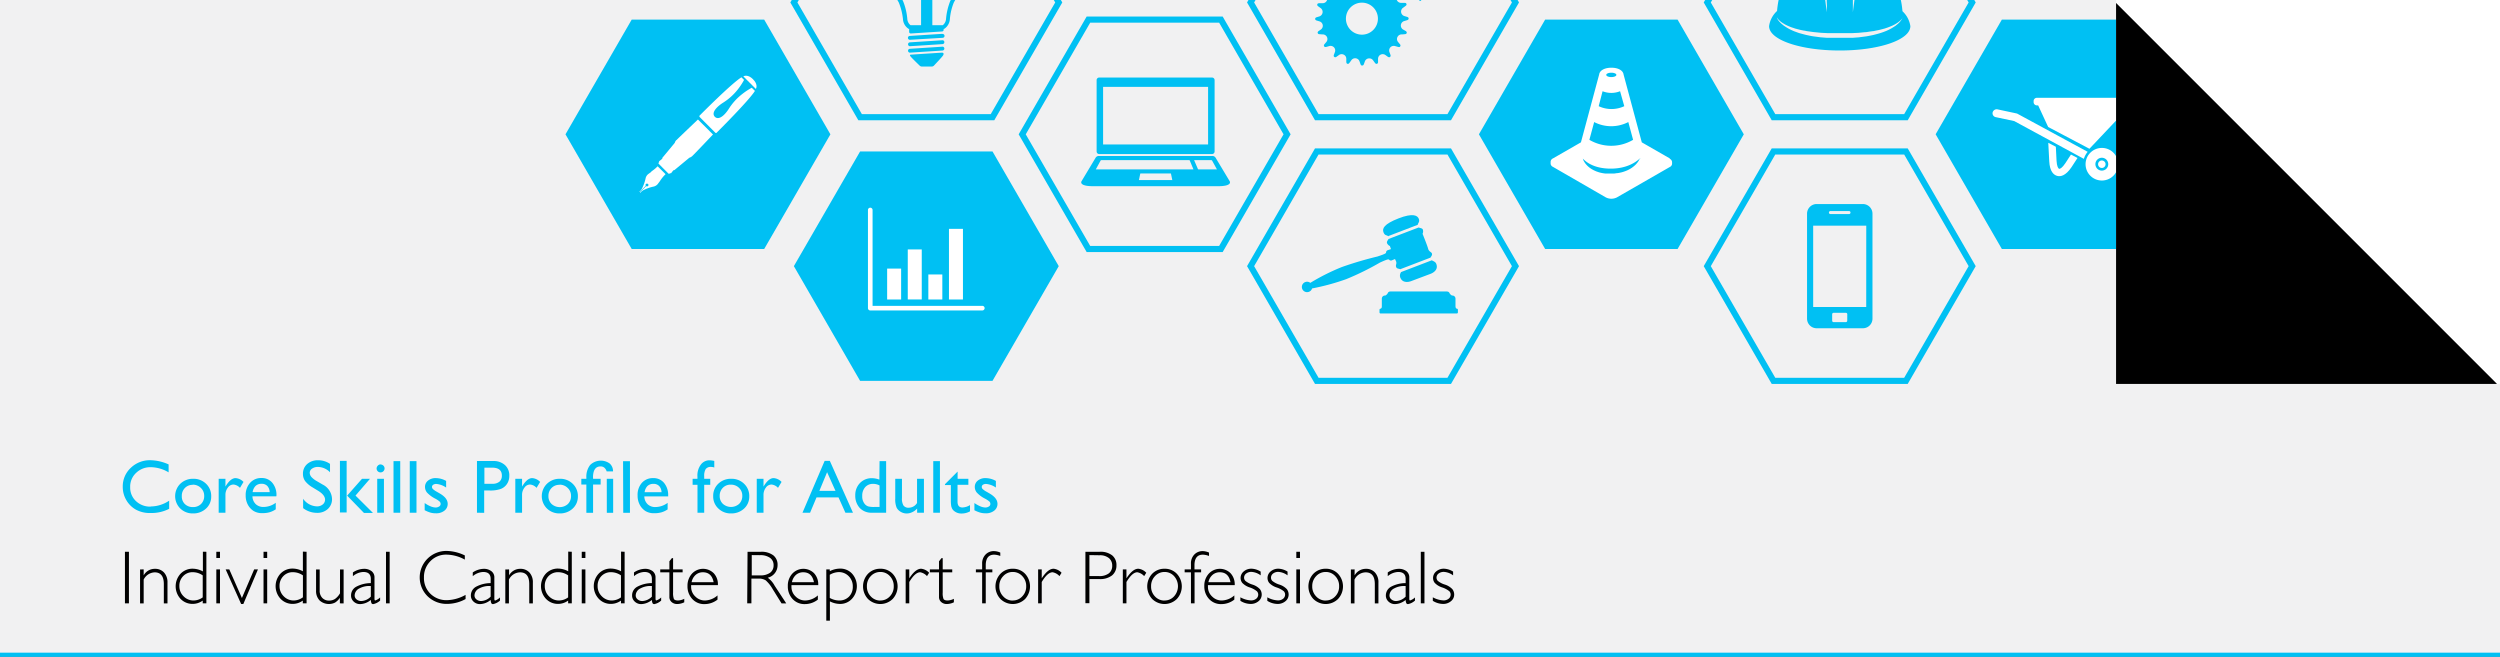 <svg id="Layer_1" data-name="Layer 1" xmlns="http://www.w3.org/2000/svg" xmlns:xlink="http://www.w3.org/1999/xlink" width="210mm" height="55.18mm" viewBox="0 0 595.28 156.41"><rect x="0" y="0" width="595.28" height="156.41" fill="#808080" stroke="none"/><defs><style>.cls-1,.cls-6,.cls-8{fill:none;}.cls-2{clip-path:url(#clip-path);}.cls-3{fill:#f1f1f2;}.cls-4{fill:#00c0f3;}.cls-5{clip-path:url(#clip-path-2);}.cls-6,.cls-8{stroke:#00c0f3;}.cls-6{stroke-miterlimit:10;stroke-width:1.46px;}.cls-7{fill:#fff;}</style><clipPath id="clip-path"><rect class="cls-1" width="595.28" height="156.41"/></clipPath><clipPath id="clip-path-2"><rect class="cls-1" x="133.81" y="-8.5" width="376.43" height="99.92"/></clipPath></defs><g class="cls-2"><rect class="cls-3" x="-8.5" y="-8.5" width="612.28" height="164.41"/><path class="cls-4" d="M35.92,120.59a7.92,7.92,0,0,0,4.36-1.38v1.94a9.21,9.21,0,0,1-4.46,1,6.88,6.88,0,0,1-3.49-.82,6.06,6.06,0,0,1-2.27-2.28,6.15,6.15,0,0,1-.83-3.14,6,6,0,0,1,1.91-4.51,6.53,6.53,0,0,1,4.71-1.82,11,11,0,0,1,4.3,1v1.89a8.48,8.48,0,0,0-4.21-1.23,4.85,4.85,0,0,0-3.5,1.33A4.41,4.41,0,0,0,31,116a4.35,4.35,0,0,0,1.38,3.32,4.87,4.87,0,0,0,3.5,1.31ZM46,114a4.25,4.25,0,0,1,3.07,1.19,4,4,0,0,1,1.22,3,3.8,3.8,0,0,1-1.24,2.91,4.41,4.41,0,0,1-3.12,1.15,4.22,4.22,0,0,1-3-1.17,4.15,4.15,0,0,1,0-5.89A4.31,4.31,0,0,1,46,114Zm-.09,1.44a2.53,2.53,0,0,0-1.89.76,2.62,2.62,0,0,0-.73,1.92A2.52,2.52,0,0,0,44,120a2.68,2.68,0,0,0,1.94.74,2.64,2.64,0,0,0,1.93-.74,2.58,2.58,0,0,0,.75-1.91,2.53,2.53,0,0,0-.78-1.9A2.7,2.7,0,0,0,45.91,115.4ZM53.68,114v1.85l.09-.14c.77-1.25,1.55-1.87,2.32-1.87a2.87,2.87,0,0,1,1.89.91l-.84,1.41a2.38,2.38,0,0,0-1.55-.79,1.64,1.64,0,0,0-1.34.74,2.76,2.76,0,0,0-.57,1.74v4.23H52.07V114Zm12.12,4.18H60.11a2.65,2.65,0,0,0,.78,1.85,2.59,2.59,0,0,0,1.85.68,4.86,4.86,0,0,0,2.92-1v1.56a5.31,5.31,0,0,1-1.47.7,6.12,6.12,0,0,1-1.7.21,3.8,3.8,0,0,1-2.16-.55A4,4,0,0,1,59,120.14a4.54,4.54,0,0,1-.5-2.17,4.29,4.29,0,0,1,1.05-3,3.47,3.47,0,0,1,2.71-1.15,3.21,3.21,0,0,1,2.57,1.12,4.5,4.5,0,0,1,1,3Zm-5.65-1h4.06a2.24,2.24,0,0,0-.57-1.48,1.84,1.84,0,0,0-1.37-.51,2,2,0,0,0-1.41.51A2.61,2.61,0,0,0,60.15,117.2ZM77.41,119c0-.74-.54-1.45-1.62-2.12l-1.33-.81a6.2,6.2,0,0,1-1.79-1.51,2.84,2.84,0,0,1-.53-1.71,3,3,0,0,1,1-2.36,3.79,3.79,0,0,1,2.62-.9,4.93,4.93,0,0,1,2.82.86v2a4.08,4.08,0,0,0-2.86-1.27,2.33,2.33,0,0,0-1.41.4,1.2,1.2,0,0,0-.56,1,1.59,1.59,0,0,0,.41,1,5.08,5.08,0,0,0,1.31,1l1.35.79a4,4,0,0,1,2.24,3.42,3.14,3.14,0,0,1-1,2.4,3.63,3.63,0,0,1-2.57.92,5.38,5.38,0,0,1-3.31-1.12v-2.23a4.16,4.16,0,0,0,3.3,1.81,2.1,2.1,0,0,0,1.37-.46,1.44,1.44,0,0,0,.55-1.16Zm3.53-9.26h1.6v12.28h-1.6ZM86.2,114h1.9l-3.45,4,4.15,4.13H86.66l-4-4.12Zm4.41-3.41a1,1,0,0,1,.68.28.93.93,0,0,1,0,1.33.91.91,0,0,1-.68.28.93.93,0,0,1-.65-1.6A.91.91,0,0,1,90.61,110.57ZM89.82,114h1.6v8.08h-1.6Zm3.88-4.2h1.6v12.28H93.7Zm3.87,0h1.6v12.28h-1.6Zm3.55,11.7v-1.72a7.29,7.29,0,0,0,1.38.77,3.38,3.38,0,0,0,1.2.29,1.52,1.52,0,0,0,.86-.24.71.71,0,0,0,.36-.59.79.79,0,0,0-.24-.59,5.45,5.45,0,0,0-1-.67,7.07,7.07,0,0,1-2-1.47,2.11,2.11,0,0,1-.48-1.33,1.85,1.85,0,0,1,.73-1.52,2.81,2.81,0,0,1,1.87-.59,5.07,5.07,0,0,1,2.43.67v1.58a4.82,4.82,0,0,0-2.33-.86,1.3,1.3,0,0,0-.75.19.63.63,0,0,0-.29.53.75.75,0,0,0,.26.53,4.75,4.75,0,0,0,.91.62l.57.33c1.35.76,2,1.6,2,2.53a2,2,0,0,1-.78,1.63,3.09,3.09,0,0,1-2,.63,4.94,4.94,0,0,1-1.28-.15A8,8,0,0,1,101.12,121.48Zm12.45.58V109.77h3.9a4,4,0,0,1,2.8,1,3.25,3.25,0,0,1,1,2.54,3.38,3.38,0,0,1-.54,1.9,3.1,3.1,0,0,1-1.47,1.2,7.41,7.41,0,0,1-2.67.38h-1.3v5.32Zm5.93-8.84q0-1.89-2.34-1.89h-1.82v3.84h1.92a2.49,2.49,0,0,0,1.66-.5,1.85,1.85,0,0,0,.58-1.45Zm4.81.76v1.85l.09-.14c.77-1.25,1.54-1.87,2.32-1.87a2.87,2.87,0,0,1,1.89.91l-.85,1.41a2.34,2.34,0,0,0-1.54-.79,1.62,1.62,0,0,0-1.34.74,2.76,2.76,0,0,0-.57,1.74v4.23H122.7V114Zm9,0a4.21,4.21,0,0,1,3.06,1.19,4,4,0,0,1,1.23,3,3.83,3.83,0,0,1-1.24,2.91,4.41,4.41,0,0,1-3.12,1.15,4.2,4.2,0,0,1-3-1.17,4.13,4.13,0,0,1,0-5.89A4.28,4.28,0,0,1,133.34,114Zm-.09,1.44a2.5,2.5,0,0,0-1.89.76,2.63,2.63,0,0,0-.74,1.92,2.49,2.49,0,0,0,.76,1.89,2.9,2.9,0,0,0,3.87,0,2.58,2.58,0,0,0,.75-1.91,2.53,2.53,0,0,0-.78-1.9A2.7,2.7,0,0,0,133.25,115.4Zm8-1.74c0,.09,0,.19,0,.3h1.8v1.37h-1.8v6.73h-1.6v-6.73h-1.2V114h1.2v-.27a4.56,4.56,0,0,1,.89-3,3.62,3.62,0,0,1,4.66-.37,2.44,2.44,0,0,1,.8,1.89h-1.51a1.94,1.94,0,0,0-.58-.91,1.34,1.34,0,0,0-.89-.28c-1.19,0-1.79.89-1.79,2.65Zm3.26.3H146v8.1h-1.51Zm3.88-4.18H150v12.28h-1.6Zm10.75,8.38h-5.69a2.65,2.65,0,0,0,.78,1.85,2.57,2.57,0,0,0,1.85.68,4.89,4.89,0,0,0,2.92-1v1.56a5.31,5.31,0,0,1-1.47.7,6.12,6.12,0,0,1-1.7.21,3.8,3.8,0,0,1-2.16-.55,4,4,0,0,1-1.32-1.49,4.54,4.54,0,0,1-.5-2.17,4.29,4.29,0,0,1,1-3,3.47,3.47,0,0,1,2.71-1.15,3.21,3.21,0,0,1,2.57,1.12,4.5,4.5,0,0,1,1,3Zm-5.66-1h4.07a2.24,2.24,0,0,0-.57-1.48,1.84,1.84,0,0,0-1.37-.51,2,2,0,0,0-1.41.51A2.62,2.62,0,0,0,153.49,117.2ZM166.07,114v-.49a4.32,4.32,0,0,1,.83-2.91,2.52,2.52,0,0,1,2-1,5.59,5.59,0,0,1,1.18.15v1.57a2,2,0,0,0-.73-.14,1.5,1.5,0,0,0-1.31.5,3.2,3.2,0,0,0-.36,1.78V114h1.44v1.44h-1.44v6.64h-1.6v-6.64h-1.16V114Zm8.05,0a4.21,4.21,0,0,1,3.06,1.19,4,4,0,0,1,1.23,3,3.83,3.83,0,0,1-1.24,2.91,4.41,4.41,0,0,1-3.12,1.15,4.2,4.2,0,0,1-3-1.17,3.88,3.88,0,0,1-1.23-2.93,3.94,3.94,0,0,1,1.24-3A4.3,4.3,0,0,1,174.12,114ZM174,115.4a2.5,2.5,0,0,0-1.89.76,2.63,2.63,0,0,0-.74,1.92,2.49,2.49,0,0,0,.76,1.89,2.9,2.9,0,0,0,3.87,0,2.58,2.58,0,0,0,.75-1.91,2.53,2.53,0,0,0-.78-1.9A2.7,2.7,0,0,0,174,115.4ZM181.8,114v1.85l.09-.14c.77-1.25,1.54-1.87,2.32-1.87a2.87,2.87,0,0,1,1.89.91l-.85,1.41a2.36,2.36,0,0,0-1.55-.79,1.65,1.65,0,0,0-1.34.74,2.81,2.81,0,0,0-.56,1.74v4.23h-1.61V114Zm14.56-4.27h1.23l5.51,12.35h-1.8l-1.64-3.64h-5.24l-1.53,3.64h-1.81Zm2.58,7.15-2-4.45-1.84,4.45Zm10.49-7.08H211v12.28h-3.42a3.77,3.77,0,0,1-2.86-1.13,4.27,4.27,0,0,1-1.07-3,4.08,4.08,0,0,1,1.12-2.94,3.81,3.81,0,0,1,2.86-1.15,5.15,5.15,0,0,1,1.76.34Zm0,10.91v-5.12a3.22,3.22,0,0,0-1.51-.38,2.43,2.43,0,0,0-1.9.78,3,3,0,0,0-.71,2.11,2.8,2.8,0,0,0,.62,1.93,1.87,1.87,0,0,0,.78.54,5.38,5.38,0,0,0,1.48.14Zm8.95,1.37v-1a3.51,3.51,0,0,1-1.17.87,3,3,0,0,1-1.3.31,2.67,2.67,0,0,1-1.41-.38,2.46,2.46,0,0,1-1-1,5.15,5.15,0,0,1-.33-2.17V114h1.6v4.6a3.1,3.1,0,0,0,.37,1.78,1.46,1.46,0,0,0,1.27.51,2.36,2.36,0,0,0,1.95-1.12V114H220v8.08Zm3.84-12.28h1.59v12.28h-1.59Zm2.8,5.48,3-3V114h2.56v1.44H228v4c0,.93.39,1.39,1.15,1.39a3.57,3.57,0,0,0,1.82-.57v1.49a4,4,0,0,1-2,.52,2.67,2.67,0,0,1-1.83-.64,1.92,1.92,0,0,1-.38-.43,3.05,3.05,0,0,1-.25-.64,7.64,7.64,0,0,1-.1-1.49v-3.58H225Zm7,6.22v-1.72a7.68,7.68,0,0,0,1.39.77,3.34,3.34,0,0,0,1.19.29,1.52,1.52,0,0,0,.86-.24.71.71,0,0,0,.36-.59.82.82,0,0,0-.23-.59,5.64,5.64,0,0,0-1-.67,6.84,6.84,0,0,1-2-1.47,2.11,2.11,0,0,1-.48-1.33,1.87,1.87,0,0,1,.72-1.52,2.85,2.85,0,0,1,1.87-.59,5.07,5.07,0,0,1,2.43.67v1.58a4.79,4.79,0,0,0-2.33-.86,1.3,1.3,0,0,0-.75.19.62.62,0,0,0-.28.53.71.71,0,0,0,.26.53,4.17,4.17,0,0,0,.91.62l.57.33c1.35.76,2,1.6,2,2.53a2,2,0,0,1-.78,1.63,3.07,3.07,0,0,1-2,.63,4.94,4.94,0,0,1-1.28-.15A8,8,0,0,1,232,121.48Z"/><path d="M30.7,131.38v12.28h-.95V131.38Z"/><path d="M34.21,135.58V137h0a3,3,0,0,1,2.66-1.56,2.85,2.85,0,0,1,2.19.88,3.43,3.43,0,0,1,.82,2.43v4.93h-.87v-4.6c0-1.87-.73-2.8-2.19-2.8A3.06,3.06,0,0,0,34.21,138v5.67h-.86v-8.08Z"/><path d="M49.14,131.38v12.28h-.87V143a4,4,0,0,1-2.39.79A3.9,3.9,0,0,1,43,142.6a4.42,4.42,0,0,1,0-6,3.94,3.94,0,0,1,2.92-1.19,5.19,5.19,0,0,1,2.39.65v-4.69Zm-.87,10.86V137a4.2,4.2,0,0,0-2.35-.76,3.07,3.07,0,0,0-2.3.93,3.23,3.23,0,0,0-.91,2.37,3.3,3.3,0,0,0,1,2.44,3.26,3.26,0,0,0,2.41,1A3.77,3.77,0,0,0,48.27,142.24Z"/><path d="M52.38,131.38v1.48h-.87v-1.48Zm0,4.2v8.08h-.87v-8.08Z"/><path d="M61.42,135.58l-3.48,8.24h-.52l-3.69-8.24h.87l3,6.81,2.92-6.81Z"/><path d="M63.62,131.38v1.48h-.87v-1.48Zm0,4.2v8.08h-.87v-8.08Z"/><path d="M73,131.38v12.28H72.1V143a4,4,0,0,1-2.39.79,3.91,3.91,0,0,1-2.91-1.22,4.42,4.42,0,0,1,0-6,3.94,3.94,0,0,1,2.93-1.19,5.22,5.22,0,0,1,2.39.65v-4.69Zm-.87,10.86V137a4.25,4.25,0,0,0-2.36-.76,3.07,3.07,0,0,0-2.3.93,3.28,3.28,0,0,0-.91,2.37,3.34,3.34,0,0,0,1,2.44,3.28,3.28,0,0,0,2.42,1A3.79,3.79,0,0,0,72.1,142.24Z"/><path d="M80.93,143.66v-1.33h0a3.81,3.81,0,0,1-1.16,1.15,3.3,3.3,0,0,1-3.66-.5,3.22,3.22,0,0,1-.85-2.39v-5h.86v5a2.42,2.42,0,0,0,.61,1.76,2.12,2.12,0,0,0,1.6.65,2.54,2.54,0,0,0,1.44-.39,4.23,4.23,0,0,0,1.19-1.34v-5.67h.86v8.08Z"/><path d="M90.51,142.26V143a3.41,3.41,0,0,1-1.63.84.46.46,0,0,1-.42-.2,2.29,2.29,0,0,1-.16-.8,4.1,4.1,0,0,1-2.53,1,2.17,2.17,0,0,1-1.55-.6,1.92,1.92,0,0,1-.63-1.45,2.33,2.33,0,0,1,1.22-2.08,7.48,7.48,0,0,1,3.49-.87v-1q0-1.65-1.8-1.65a4.13,4.13,0,0,0-2.47,1v-.89a4.92,4.92,0,0,1,2.61-.86,2.94,2.94,0,0,1,1.82.54,1.86,1.86,0,0,1,.71,1.57v5c0,.28.06.42.19.42A3.16,3.16,0,0,0,90.51,142.26Zm-2.21-.2v-2.52a5,5,0,0,0-2.76.58,1.9,1.9,0,0,0-1.09,1.65,1.2,1.2,0,0,0,.45.95,1.72,1.72,0,0,0,1.15.39A3.37,3.37,0,0,0,88.3,142.06Z"/><path d="M92.78,131.38v12.28h-.87V131.38Z"/><path d="M110.68,132.25v1a9.25,9.25,0,0,0-4.37-1.19,5.16,5.16,0,0,0-3.83,1.56,5.32,5.32,0,0,0-1.53,3.88,5.19,5.19,0,0,0,1.54,3.88,5.42,5.42,0,0,0,4,1.52,9.43,9.43,0,0,0,4.37-1.26v1a9.25,9.25,0,0,1-4.35,1.15,6.49,6.49,0,0,1-4.68-1.8,6.3,6.3,0,0,1,0-9,6.38,6.38,0,0,1,4.55-1.81A10.37,10.37,0,0,1,110.68,132.25Z"/><path d="M119.05,142.26V143a3.43,3.43,0,0,1-1.64.84.44.44,0,0,1-.41-.2,2.23,2.23,0,0,1-.17-.8,4.08,4.08,0,0,1-2.53,1,2.18,2.18,0,0,1-1.55-.6,1.92,1.92,0,0,1-.63-1.45,2.35,2.35,0,0,1,1.22-2.08,7.51,7.51,0,0,1,3.49-.87v-1c0-1.1-.59-1.65-1.79-1.65a4.13,4.13,0,0,0-2.47,1v-.89a4.86,4.86,0,0,1,2.61-.86A2.91,2.91,0,0,1,117,136a1.83,1.83,0,0,1,.71,1.57v5c0,.28.07.42.2.42A3.24,3.24,0,0,0,119.05,142.26Zm-2.22-.2v-2.52a5,5,0,0,0-2.75.58,1.91,1.91,0,0,0-1.1,1.65,1.21,1.21,0,0,0,.46.95,1.71,1.71,0,0,0,1.14.39A3.37,3.37,0,0,0,116.83,142.06Z"/><path d="M121.22,135.58V137h0a3,3,0,0,1,2.66-1.56,2.85,2.85,0,0,1,2.19.88,3.43,3.43,0,0,1,.81,2.43v4.93h-.86v-4.6c0-1.87-.73-2.8-2.19-2.8a3,3,0,0,0-2.65,1.73v5.67h-.86v-8.08Z"/><path d="M136.15,131.38v12.28h-.87V143a4,4,0,0,1-2.39.79,3.89,3.89,0,0,1-2.9-1.22,4.42,4.42,0,0,1,0-6,3.94,3.94,0,0,1,2.92-1.19,5.19,5.19,0,0,1,2.39.65v-4.69Zm-.87,10.86V137a4.22,4.22,0,0,0-2.35-.76,3.1,3.1,0,0,0-2.31.93,3.27,3.27,0,0,0-.9,2.37,3.3,3.3,0,0,0,1,2.44,3.26,3.26,0,0,0,2.41,1A3.77,3.77,0,0,0,135.28,142.24Z"/><path d="M139.39,131.38v1.48h-.87v-1.48Zm0,4.2v8.08h-.87v-8.08Z"/><path d="M148.73,131.38v12.28h-.87V143a4,4,0,0,1-2.39.79,3.87,3.87,0,0,1-2.9-1.22,4.39,4.39,0,0,1,0-6,3.92,3.92,0,0,1,2.92-1.19,5.22,5.22,0,0,1,2.39.65v-4.69Zm-.87,10.86V137a4.22,4.22,0,0,0-2.35-.76,3.09,3.09,0,0,0-2.31.93,3.27,3.27,0,0,0-.9,2.37,3.33,3.33,0,0,0,1,2.44,3.28,3.28,0,0,0,2.42,1A3.77,3.77,0,0,0,147.86,142.24Z"/><path d="M157.43,142.26V143a3.41,3.41,0,0,1-1.63.84.43.43,0,0,1-.41-.2,2,2,0,0,1-.17-.8,4.1,4.1,0,0,1-2.53,1,2.17,2.17,0,0,1-1.55-.6,1.92,1.92,0,0,1-.63-1.45,2.33,2.33,0,0,1,1.22-2.08,7.48,7.48,0,0,1,3.49-.87v-1c0-1.1-.6-1.65-1.79-1.65a4.09,4.09,0,0,0-2.47,1v-.89a4.86,4.86,0,0,1,2.61-.86,2.93,2.93,0,0,1,1.81.54,1.86,1.86,0,0,1,.71,1.57v5c0,.28.06.42.19.42A3.07,3.07,0,0,0,157.43,142.26Zm-2.21-.2v-2.52a5,5,0,0,0-2.76.58,1.9,1.9,0,0,0-1.09,1.65,1.18,1.18,0,0,0,.46.95,1.68,1.68,0,0,0,1.14.39A3.37,3.37,0,0,0,155.22,142.06Z"/><path d="M160.27,132.9v2.68h2.27v.7h-2.27v4.81a4,4,0,0,0,.19,1.52c.13.24.47.37,1,.37a3.62,3.62,0,0,0,1.47-.4v.83a3.87,3.87,0,0,1-1.67.41,1.94,1.94,0,0,1-1.33-.46,1.55,1.55,0,0,1-.54-1.26v-5.82h-2.18v-.7h2.18v-1.93l.59-.75Z"/><path d="M170.94,139.32h-6.37a3,3,0,0,0,0,.42,3.08,3.08,0,0,0,1,2.3,3.19,3.19,0,0,0,2.28.94,4.68,4.68,0,0,0,3-1.21v1a5,5,0,0,1-3.11,1.07,3.78,3.78,0,0,1-2.89-1.21,4.34,4.34,0,0,1-1.15-3.09,4.24,4.24,0,0,1,1.06-2.94,3.6,3.6,0,0,1,5.19-.11A3.85,3.85,0,0,1,170.94,139.32Zm-6.26-.69h5.24c-.3-1.58-1.16-2.37-2.56-2.37a2.55,2.55,0,0,0-1.71.62A3,3,0,0,0,164.68,138.63Z"/><path d="M178,131.38h3.15a4.66,4.66,0,0,1,3,.86,2.83,2.83,0,0,1,1,2.32,3.06,3.06,0,0,1-2.34,3,5.57,5.57,0,0,1,1.63,1.88l2.78,4.24h-1.12L184,140.3a8.28,8.28,0,0,0-1.67-2.11,3,3,0,0,0-1.75-.42h-1.66v5.89h-1Zm1,.79V137h2a3.86,3.86,0,0,0,2.38-.63,2.13,2.13,0,0,0,.82-1.78,2.08,2.08,0,0,0-.84-1.76,3.9,3.9,0,0,0-2.4-.64Z"/><path d="M194.83,139.32h-6.37a3,3,0,0,0,0,.42,3.08,3.08,0,0,0,1,2.3,3.17,3.17,0,0,0,2.28.94,4.68,4.68,0,0,0,3-1.21v1a5,5,0,0,1-3.11,1.07,3.82,3.82,0,0,1-2.9-1.21,4.34,4.34,0,0,1-1.14-3.09,4.2,4.2,0,0,1,1.06-2.94,3.6,3.6,0,0,1,5.19-.11A3.89,3.89,0,0,1,194.83,139.32Zm-6.26-.69h5.24c-.31-1.58-1.16-2.37-2.56-2.37a2.6,2.6,0,0,0-1.72.62A3.07,3.07,0,0,0,188.57,138.63Z"/><path d="M197.58,135.58V136a5.4,5.4,0,0,1,2.44-.61,3.76,3.76,0,0,1,2.85,1.18,4.46,4.46,0,0,1,0,6,3.79,3.79,0,0,1-2.86,1.23,5.34,5.34,0,0,1-2.4-.61v4.59h-.86V135.58Zm0,1.28v5.51a4.63,4.63,0,0,0,2.23.61,3.15,3.15,0,0,0,2.35-.92,3.28,3.28,0,0,0,.9-2.4,3.36,3.36,0,0,0-.95-2.44,3.22,3.22,0,0,0-2.4-1A4.42,4.42,0,0,0,197.58,136.86Z"/><path d="M209.62,135.42a3.93,3.93,0,0,1,2.93,1.2,4.4,4.4,0,0,1,0,6,4.19,4.19,0,0,1-5.87,0,4.4,4.4,0,0,1,0-6A4,4,0,0,1,209.62,135.42Zm0,7.56a3,3,0,0,0,2.28-1,3.3,3.3,0,0,0,.91-2.39,3.34,3.34,0,0,0-.91-2.4,3,3,0,0,0-2.28-1,3.06,3.06,0,0,0-2.29,1,3.35,3.35,0,0,0-.91,2.41,3.3,3.3,0,0,0,.91,2.39A3.06,3.06,0,0,0,209.62,143Z"/><path d="M221.23,136.38l-.5.8a2.83,2.83,0,0,0-1.62-.92c-.81,0-1.68.78-2.6,2.32v5.08h-.86v-8.08h.86v2.12h0c1-1.52,1.91-2.28,2.83-2.28A3,3,0,0,1,221.23,136.38Z"/><path d="M224.47,132.9v2.68h2.27v.7h-2.27v4.81a3.81,3.81,0,0,0,.19,1.52c.13.24.46.37,1,.37a3.62,3.62,0,0,0,1.47-.4v.83a3.87,3.87,0,0,1-1.67.41,1.94,1.94,0,0,1-1.33-.46,1.55,1.55,0,0,1-.54-1.26v-5.82h-2.18v-.7h2.18v-1.93l.59-.75Z"/><path d="M238.18,131.57v.81a4.4,4.4,0,0,0-1.46-.31c-1.3,0-2,.83-2,2.5v1h1.57v.7h-1.57v7.38h-.86v-7.38h-1.49v-.7h1.49v-1.33a3,3,0,0,1,.82-2.21,2.7,2.7,0,0,1,2-.81A3.9,3.9,0,0,1,238.18,131.57Z"/><path d="M241.16,135.42a3.93,3.93,0,0,1,2.93,1.2,4.43,4.43,0,0,1,0,6,4.19,4.19,0,0,1-5.87,0,4.38,4.38,0,0,1,0-6A3.94,3.94,0,0,1,241.16,135.42Zm0,7.56a3,3,0,0,0,2.27-1,3.31,3.31,0,0,0,.92-2.39,3.35,3.35,0,0,0-.92-2.4,3,3,0,0,0-2.27-1,3,3,0,0,0-2.29,1,3.31,3.31,0,0,0-.92,2.41,3.26,3.26,0,0,0,.92,2.39A3,3,0,0,0,241.16,143Z"/><path d="M252.77,136.38l-.5.8a2.88,2.88,0,0,0-1.63-.92c-.81,0-1.67.78-2.59,2.32v5.08h-.86v-8.08h.86v2.12h0c1-1.52,1.91-2.28,2.83-2.28A3,3,0,0,1,252.77,136.38Z"/><path d="M258.45,131.38h3.39a4.5,4.5,0,0,1,3,.87,2.94,2.94,0,0,1,1,2.38A3,3,0,0,1,264.8,137a4.59,4.59,0,0,1-3.05.88H259.4v5.74h-.95Zm.95.79v5h2.29a3.68,3.68,0,0,0,2.34-.65,2.23,2.23,0,0,0,.8-1.84,2.27,2.27,0,0,0-.79-1.8,3.38,3.38,0,0,0-2.24-.67Z"/><path d="M272.94,136.38l-.5.8a2.88,2.88,0,0,0-1.63-.92c-.81,0-1.67.78-2.59,2.32v5.08h-.86v-8.08h.86v2.12h0c1-1.52,1.91-2.28,2.83-2.28A3,3,0,0,1,272.94,136.38Z"/><path d="M277.29,135.42a3.93,3.93,0,0,1,2.93,1.2,4.4,4.4,0,0,1,0,6,4.19,4.19,0,0,1-5.87,0,4.4,4.4,0,0,1,0-6A4,4,0,0,1,277.29,135.42Zm0,7.56a3,3,0,0,0,2.28-1,3.59,3.59,0,0,0,0-4.79,3,3,0,0,0-2.27-1,3.06,3.06,0,0,0-2.29,1,3.35,3.35,0,0,0-.92,2.41A3.31,3.31,0,0,0,275,142,3.06,3.06,0,0,0,277.29,143Z"/><path d="M287.88,131.57v.81a4.45,4.45,0,0,0-1.46-.31c-1.31,0-2,.83-2,2.5v1H286v.7h-1.56v7.38h-.86v-7.38h-1.5v-.7h1.5v-1.33a3,3,0,0,1,.81-2.21,2.72,2.72,0,0,1,2-.81A4,4,0,0,1,287.88,131.57Z"/><path d="M294,139.32h-6.37a3,3,0,0,0,0,.42,3.08,3.08,0,0,0,1,2.3,3.17,3.17,0,0,0,2.28.94,4.68,4.68,0,0,0,3-1.21v1a5,5,0,0,1-3.11,1.07,3.82,3.82,0,0,1-2.9-1.21,4.34,4.34,0,0,1-1.14-3.09,4.2,4.2,0,0,1,1.06-2.94,3.6,3.6,0,0,1,5.19-.11A3.89,3.89,0,0,1,294,139.32Zm-6.26-.69H293c-.31-1.58-1.16-2.37-2.56-2.37a2.6,2.6,0,0,0-1.72.62A3.07,3.07,0,0,0,287.74,138.63Z"/><path d="M300.18,136.1V137a4,4,0,0,0-2.22-.83,2,2,0,0,0-1.23.39,1.22,1.22,0,0,0-.5,1,1.09,1.09,0,0,0,.31.75,4.94,4.94,0,0,0,1.67.88,4.15,4.15,0,0,1,1.8,1.1,2.11,2.11,0,0,1,.42,1.28,2,2,0,0,1-.76,1.58,2.84,2.84,0,0,1-1.89.65,4.62,4.62,0,0,1-2.43-.74v-.84a5.73,5.73,0,0,0,2.54.74,1.89,1.89,0,0,0,1.23-.4,1.25,1.25,0,0,0,.48-1,1.17,1.17,0,0,0-.32-.78,5.34,5.34,0,0,0-1.68-.9,4.3,4.3,0,0,1-1.79-1.08,1.88,1.88,0,0,1-.41-1.18,2,2,0,0,1,.76-1.57,2.78,2.78,0,0,1,1.85-.64A4.4,4.4,0,0,1,300.18,136.1Z"/><path d="M306.58,136.1V137a4,4,0,0,0-2.21-.83,1.93,1.93,0,0,0-1.23.39,1.22,1.22,0,0,0-.5,1,1.12,1.12,0,0,0,.3.75,5.14,5.14,0,0,0,1.68.88,4.15,4.15,0,0,1,1.8,1.1,2.11,2.11,0,0,1,.42,1.28,2,2,0,0,1-.76,1.58,2.84,2.84,0,0,1-1.89.65,4.62,4.62,0,0,1-2.43-.74v-.84a5.69,5.69,0,0,0,2.54.74,1.89,1.89,0,0,0,1.23-.4,1.27,1.27,0,0,0,.47-1,1.16,1.16,0,0,0-.31-.78,5.43,5.43,0,0,0-1.69-.9,4.25,4.25,0,0,1-1.78-1.08,1.88,1.88,0,0,1-.41-1.18,2,2,0,0,1,.76-1.57,2.78,2.78,0,0,1,1.85-.64A4.36,4.36,0,0,1,306.58,136.1Z"/><path d="M309.54,131.38v1.48h-.87v-1.48Zm0,4.2v8.08h-.87v-8.08Z"/><path d="M315.67,135.42a3.93,3.93,0,0,1,2.93,1.2,4.4,4.4,0,0,1,0,6,4.19,4.19,0,0,1-5.87,0,4.4,4.4,0,0,1,0-6A4,4,0,0,1,315.67,135.42Zm0,7.56a3,3,0,0,0,2.28-1,3.3,3.3,0,0,0,.91-2.39,3.34,3.34,0,0,0-.91-2.4,3,3,0,0,0-2.28-1,3.06,3.06,0,0,0-2.29,1,3.35,3.35,0,0,0-.92,2.41,3.31,3.31,0,0,0,.92,2.39A3.06,3.06,0,0,0,315.67,143Z"/><path d="M322.55,135.58V137h0a3.06,3.06,0,0,1,2.67-1.56,2.81,2.81,0,0,1,2.18.88,3.39,3.39,0,0,1,.82,2.43v4.93h-.86v-4.6c0-1.87-.73-2.8-2.2-2.8a3,3,0,0,0-2.64,1.73v5.67h-.86v-8.08Z"/><path d="M336.92,142.26V143a3.43,3.43,0,0,1-1.64.84.43.43,0,0,1-.41-.2,2.23,2.23,0,0,1-.17-.8,4.08,4.08,0,0,1-2.53,1,2.17,2.17,0,0,1-1.55-.6,1.92,1.92,0,0,1-.63-1.45,2.35,2.35,0,0,1,1.22-2.08,7.51,7.51,0,0,1,3.49-.87v-1c0-1.1-.6-1.65-1.79-1.65a4.11,4.11,0,0,0-2.47,1v-.89a4.86,4.86,0,0,1,2.61-.86,2.93,2.93,0,0,1,1.81.54,1.86,1.86,0,0,1,.71,1.57v5c0,.28.06.42.19.42A3.16,3.16,0,0,0,336.92,142.26Zm-2.22-.2v-2.52a5,5,0,0,0-2.76.58,1.92,1.92,0,0,0-1.09,1.65,1.18,1.18,0,0,0,.46.95,1.68,1.68,0,0,0,1.14.39A3.37,3.37,0,0,0,334.7,142.06Z"/><path d="M339.18,131.38v12.28h-.87V131.38Z"/><path d="M346,136.1V137a4,4,0,0,0-2.21-.83,2,2,0,0,0-1.24.39,1.22,1.22,0,0,0-.5,1,1.13,1.13,0,0,0,.31.75,4.92,4.92,0,0,0,1.68.88,4.16,4.16,0,0,1,1.79,1.1,2.12,2.12,0,0,1,.43,1.28,2,2,0,0,1-.77,1.58,2.84,2.84,0,0,1-1.89.65,4.67,4.67,0,0,1-2.43-.74v-.84a5.76,5.76,0,0,0,2.55.74,1.88,1.88,0,0,0,1.22-.4,1.25,1.25,0,0,0,.48-1,1.16,1.16,0,0,0-.31-.78,5.43,5.43,0,0,0-1.69-.9,4.18,4.18,0,0,1-1.78-1.08,1.82,1.82,0,0,1-.41-1.18,2,2,0,0,1,.76-1.57,2.74,2.74,0,0,1,1.85-.64A4.39,4.39,0,0,1,346,136.1Z"/><polygon class="cls-4" points="150.42 4.66 134.65 31.98 150.42 59.29 181.96 59.29 197.73 31.98 181.96 4.66 150.42 4.66"/><g class="cls-5"><polygon class="cls-6" points="204.8 27.9 189.03 0.58 204.8 -26.73 236.33 -26.73 252.1 0.58 236.33 27.9 204.8 27.9"/></g><polygon class="cls-6" points="259.17 59.29 243.4 31.98 259.17 4.66 290.71 4.66 306.47 31.98 290.71 59.29 259.17 59.29"/><g class="cls-5"><polygon class="cls-6" points="313.54 27.9 297.78 0.58 313.54 -26.73 345.08 -26.73 360.85 0.58 345.08 27.9 313.54 27.9"/></g><polygon class="cls-4" points="367.92 59.29 352.15 31.98 367.92 4.66 399.45 4.66 415.22 31.98 399.45 59.29 367.92 59.29"/><g class="cls-5"><polygon class="cls-6" points="422.29 27.9 406.52 0.58 422.29 -26.73 453.83 -26.73 469.6 0.58 453.83 27.9 422.29 27.9"/></g><polygon class="cls-4" points="476.67 4.66 460.9 31.97 476.67 59.29 508.2 59.29 510.24 55.77 510.24 8.19 508.2 4.66 476.67 4.66"/><polygon class="cls-4" points="204.8 36.06 189.03 63.37 204.8 90.68 236.33 90.68 252.1 63.37 236.33 36.06 204.8 36.06"/><g class="cls-5"><polygon class="cls-6" points="313.54 90.68 297.78 63.37 313.54 36.06 345.08 36.06 360.85 63.37 345.08 90.68 313.54 90.68"/><polygon class="cls-6" points="422.29 90.68 406.52 63.37 422.29 36.06 453.83 36.06 469.6 63.37 453.83 90.68 422.29 90.68"/><path class="cls-7" d="M179,20.89a15.69,15.69,0,0,0-2.24,1.48A13.75,13.75,0,0,0,173.48,26c-.89,1.34-1.82,2.11-2.55,2.11a1,1,0,0,1-.71-.3,1,1,0,0,1-.3-.83c.07-.7.84-1.59,2.11-2.44a13.73,13.73,0,0,0,3.66-3.26,15.64,15.64,0,0,0,1.48-2.25l-.55-.55a.24.24,0,0,1-.06-.08c-2.25,1.33-9.87,9-10,9.15s.12.39.12.39l0,0,3.55,3.56,0,0s.22.29.39.12,7.82-7.78,9.15-10l-.09-.05Z"/><path class="cls-7" d="M161.05,33.34a1.64,1.64,0,0,0-.38.67s-2.67,3.24-2.86,3.45-.08.29-.08.29a7.19,7.19,0,0,1-.73.6.24.24,0,0,0-.05.29.2.2,0,0,0-.09.06.22.22,0,0,0,0,.32l2.29,2.29a.22.22,0,0,0,.32,0,.41.41,0,0,0,.05-.09.29.29,0,0,0,.3,0,5,5,0,0,1,.6-.73s.07.1.29-.09,3.44-2.85,3.44-2.85a1.76,1.76,0,0,0,.68-.39c.3-.26,3.72-3.85,4.94-5.14l-3.58-3.57c-1.28,1.22-4.87,4.63-5.14,4.94"/><path class="cls-7" d="M179.3,18.86c-1.09-1.09-2-.86-2.31-.68l3,3c.18-.35.41-1.21-.69-2.31"/><path class="cls-7" d="M155.12,40.88l-.45.33-.13.11a1.75,1.75,0,0,0-.81,1.12,9.46,9.46,0,0,1-.75,2.21,2.25,2.25,0,0,1-.67.92l-.07.06s0,0,0,.06l.07,0,0,0,0,0,1.46-1.47a.35.35,0,0,1-.07-.2.36.36,0,0,1,.71,0,.36.36,0,0,1-.36.36.34.34,0,0,1-.19-.07l-1.46,1.47,0,.05,0,0s0,.06,0,.07h.06s0,0,.06-.06a2.26,2.26,0,0,1,.91-.67,9.69,9.69,0,0,1,2.22-.75,1.82,1.82,0,0,0,1.12-.81l.11-.14a4,4,0,0,0,.32-.45,9.21,9.21,0,0,1,1.28-1.55l-1.89-1.88a8.62,8.62,0,0,1-1.55,1.27"/><path class="cls-4" d="M261.73,36.68H288.6a.61.61,0,0,0,.61-.61v-17a.61.61,0,0,0-.61-.61H261.73a.61.61,0,0,0-.61.61v17a.61.61,0,0,0,.61.61m.93-16h25V34.39h-25Z"/><path class="cls-4" d="M292.81,43.16l-3.4-5.67a.88.88,0,0,0-.81-.35H261.73a.88.88,0,0,0-.81.35l-3.4,5.67s-.82,1.26,3.17,1.17h28.94c4,.09,3.18-1.17,3.18-1.17m-21.3-1.81v0a0,0,0,0,1,.05-.05h7.21a0,0,0,0,1,.05.05v0l.32,1.53a.07.07,0,0,1-.05,0h-7.85a0,0,0,0,1-.05,0Zm-9.46-3.09a.24.24,0,0,1,.25-.13h20.76c.14,0,.21,0,.25.11l.87,2.1H260.92Zm27.67,2.08h-4.19c-.12,0-.26,0-.3-.12l-.9-2.09h0a.43.43,0,0,1,.16,0h3.88a.25.25,0,0,1,.26.13l1.14,2.08Z"/><path class="cls-4" d="M335,4l-.6-.18a1.11,1.11,0,0,1-.27-2h0l.5-.37c.36-.24.29-.44.26-.52s-.1-.28-.52-.25l-.77,0a1.1,1.1,0,0,1-.94-.55,1.08,1.08,0,0,1,.1-1.25l.4-.48c.28-.32.17-.49.12-.57s-.16-.25-.57-.12l-.6.17h0A1.13,1.13,0,0,1,331-2.26a1.1,1.1,0,0,1-.32-1.21l.22-.59c.16-.39,0-.52-.08-.57s-.23-.18-.57.08l-.51.36h0a1.12,1.12,0,0,1-1.09.14A1.12,1.12,0,0,1,328-5.12c0-.34,0-.62,0-.62,0-.43-.16-.5-.25-.53s-.28-.1-.52.25l-.37.51A1.13,1.13,0,0,1,326-5a1.11,1.11,0,0,1-1-.73c-.11-.32-.21-.59-.21-.59-.13-.41-.33-.39-.42-.39s-.3,0-.43.39c0,0-.09.27-.21.59a1.11,1.11,0,0,1-1,.73,1.1,1.1,0,0,1-.95-.53L321.31-6c-.24-.35-.44-.28-.52-.25s-.28.1-.25.53c0,0,0,.28,0,.62a1.09,1.09,0,0,1-.68,1.06,1.1,1.1,0,0,1-1.08-.14h0l-.52-.36c-.34-.26-.5-.14-.57-.08s-.24.18-.08.57c0,0,.11.27.22.59a1.08,1.08,0,0,1-.32,1.21,1.1,1.1,0,0,1-1.07.21h0l-.6-.17c-.41-.13-.52,0-.57.12s-.16.25.12.57l.41.48a1.12,1.12,0,0,1,.1,1.25,1.11,1.11,0,0,1-.94.55l-.77,0c-.43,0-.49.17-.52.25s-.1.28.25.52l.51.37h0a1.11,1.11,0,0,1,.5,1,1.13,1.13,0,0,1-.76,1l-.6.18c-.41.12-.41.32-.41.41s0,.3.41.41l.6.18h0a1.1,1.1,0,0,1,.77.78A1.09,1.09,0,0,1,314.55,7l-.52.36c-.35.23-.29.43-.26.51s.09.29.52.27a5.67,5.67,0,0,0,.7.05,1.1,1.1,0,0,1,.84,1.79c-.22.27-.41.48-.41.48-.28.32-.17.49-.12.57s.16.25.57.12l.6-.17h0a1.1,1.1,0,0,1,1.07.2,1.08,1.08,0,0,1,.32,1.21c-.11.32-.22.59-.22.59-.16.4,0,.52.08.57s.23.18.57-.07l.52-.37h0a1.09,1.09,0,0,1,1.08-.13,1.08,1.08,0,0,1,.68,1.05c0,.34,0,.63,0,.63,0,.42.17.49.25.52s.28.1.52-.25l.38-.51a1.1,1.1,0,0,1,2,.2c.12.32.21.59.21.59.13.41.34.4.43.39s.29,0,.42-.39c0,0,.1-.27.21-.59a1.08,1.08,0,0,1,1-.72,1.1,1.1,0,0,1,1,.52l.37.51c.24.35.44.28.52.25s.28-.1.25-.52c0,0,0-.29,0-.63a1.11,1.11,0,0,1,1.77-.92h0l.51.37c.34.25.5.13.57.07s.24-.17.08-.57l-.22-.59a1.1,1.1,0,0,1,.32-1.21,1.12,1.12,0,0,1,1.08-.2h0l.6.17c.41.13.52,0,.57-.12s.16-.25-.12-.57c0,0-.19-.21-.4-.48a1.07,1.07,0,0,1-.1-1.24,1.08,1.08,0,0,1,.94-.55,5.62,5.62,0,0,0,.69-.05c.43,0,.49-.18.52-.27s.1-.28-.26-.51L334.05,7a1.11,1.11,0,0,1,.35-2h0l.6-.18c.41-.11.41-.32.41-.41s0-.29-.4-.41M324.3,8.25a3.81,3.81,0,1,1,3.8-3.81,3.81,3.81,0,0,1-3.8,3.81"/><path class="cls-4" d="M345.16-7.39l-.39-.12a.74.74,0,0,1-.5-.66.71.71,0,0,1,.33-.63h0l.33-.24c.23-.16.19-.29.17-.34s-.06-.19-.34-.17l-.51,0a.73.73,0,0,1-.62-.36.74.74,0,0,1,.07-.82L344-11c.18-.21.11-.32.07-.37s-.1-.16-.37-.08l-.39.12h0a.72.72,0,0,1-.7-.14.71.71,0,0,1-.21-.79c.07-.21.14-.39.14-.39.11-.26,0-.34-.05-.37s-.15-.12-.37.05l-.34.24h0a.72.72,0,0,1-.71.09.73.73,0,0,1-.44-.69c0-.23,0-.41,0-.41,0-.28-.11-.33-.17-.35s-.18-.06-.34.17l-.24.33a.72.72,0,0,1-.63.34.7.7,0,0,1-.67-.47c-.08-.21-.14-.39-.14-.39-.08-.27-.22-.26-.28-.26s-.19,0-.27.26l-.14.39a.7.7,0,0,1-.67.47.71.71,0,0,1-.63-.34l-.24-.33c-.16-.23-.29-.19-.35-.17s-.18.07-.16.35c0,0,0,.18,0,.41a.72.72,0,0,1-.45.69.72.72,0,0,1-.71-.09h0l-.34-.24c-.22-.17-.33-.09-.37-.05s-.16.11-.06.37l.15.39a.72.72,0,0,1-.21.79.74.74,0,0,1-.71.14h0l-.39-.12c-.27-.08-.35,0-.38.08s-.1.16.08.37l.27.32a.72.72,0,0,1,.06.82.71.71,0,0,1-.62.36l-.5,0c-.28,0-.32.11-.34.17s-.07.18.16.34l.34.24h0a.71.71,0,0,1,.33.63.74.74,0,0,1-.5.66l-.4.12c-.26.08-.26.21-.26.27s0,.19.27.27l.39.12h0a.71.71,0,0,1,.51.51.73.73,0,0,1-.27.77l-.34.23c-.23.16-.19.29-.17.34s.06.19.34.18a4,4,0,0,0,.45,0,.71.71,0,0,1,.62.36.72.72,0,0,1-.06.82l-.27.31c-.18.21-.11.32-.08.37s.11.17.38.08l.39-.11h0a.73.73,0,0,1,.71.13.74.74,0,0,1,.21.8l-.15.38c-.1.26,0,.34.06.38s.15.12.37-.05l.34-.24h0a.72.72,0,0,1,.71-.09.72.72,0,0,1,.45.69c0,.22,0,.41,0,.41,0,.28.11.32.16.34s.19.07.35-.16l.24-.33a.74.74,0,0,1,.63-.35.71.71,0,0,1,.67.48c.07.21.14.38.14.38.08.27.22.27.27.26s.2,0,.28-.26l.14-.38a.71.71,0,0,1,.67-.48.75.75,0,0,1,.63.35l.24.33c.16.23.29.18.34.16s.19-.06.17-.34c0,0,0-.19,0-.41a.73.73,0,0,1,.44-.69.72.72,0,0,1,.71.09h0l.34.24c.22.17.33.09.37.05s.16-.12.05-.38c0,0-.07-.17-.14-.38a.72.72,0,0,1,.21-.8.72.72,0,0,1,.7-.13h0l.39.11c.27.09.34,0,.37-.08s.11-.16-.07-.37l-.27-.31a.74.74,0,0,1-.07-.82.73.73,0,0,1,.62-.36,4.08,4.08,0,0,0,.46,0c.28,0,.32-.12.34-.18s.06-.18-.17-.34l-.34-.23a.71.71,0,0,1-.27-.77.72.72,0,0,1,.5-.51h0l.39-.12c.27-.08.27-.21.27-.27s0-.19-.27-.27m-7,2.79a2.49,2.49,0,0,1-2.49-2.5,2.49,2.49,0,0,1,2.49-2.5,2.5,2.5,0,0,1,2.5,2.5,2.5,2.5,0,0,1-2.5,2.5"/><path class="cls-4" d="M230.23-10.19a9.22,9.22,0,0,0-3.77-6,10.37,10.37,0,0,0-5.9-1.72,10.39,10.39,0,0,0-5.9,1.72,9.22,9.22,0,0,0-3.77,6C210-5.83,212-2.72,213.26-.67c.31.5.59.94.77,1.3A14.43,14.43,0,0,1,215,4.49a3,3,0,0,0,1.28,2.33.37.37,0,0,0,.2.07V7.6a.39.39,0,0,0,.39.37h0l7.46-.48a.39.39,0,0,0,.36-.42V6.89a.38.38,0,0,0,.21-.07,3,3,0,0,0,1.28-2.33A13.66,13.66,0,0,1,227.1.63c.18-.36.45-.8.76-1.3,1.3-2.05,3.27-5.16,2.37-9.52m-8.8,9.09a1,1,0,0,0-.32-.14V-3.79a.37.37,0,0,0,0-.11h.18a.34.34,0,0,0,.34-.34.34.34,0,0,0-.34-.34h-1.44a.34.34,0,0,0-.33.34.34.34,0,0,0,.33.34H220a.36.36,0,0,0,0,.11v2.55a1.3,1.3,0,0,0-.32.14l-2.3-6.29c-.18-.43-.14-.69,0-.77a.22.22,0,0,1,.27,0,5.38,5.38,0,0,0,.87.39,1.21,1.21,0,0,0,0,.18,1.87,1.87,0,0,0,2,1.11h.07a1.83,1.83,0,0,0,2-1.12.85.85,0,0,0,.06-.17,5.57,5.57,0,0,0,.86-.39.24.24,0,0,1,.28,0c.09.08.14.34,0,.78Zm5.66-.06c-.33.53-.62,1-.82,1.39a14.86,14.86,0,0,0-1,4.19v0A2.09,2.09,0,0,1,224.48,6H222c0-.05,0-.09,0-.14v-6a1.15,1.15,0,0,0-.28-.74L224-7.26c.3-.73.07-1,0-1.14a.55.55,0,0,0-.64,0,5.71,5.71,0,0,1-.69.32,1.23,1.23,0,0,0-.34-.76.73.73,0,0,0-1,0,.75.75,0,0,0,0,1.05,1,1,0,0,0,1,.18c-.13.29-.48.88-1.7.86s-1.56-.57-1.7-.87a1,1,0,0,0,1-.18.76.76,0,0,0,0-1,.73.73,0,0,0-1,0,1.23,1.23,0,0,0-.34.76,5.25,5.25,0,0,1-.7-.32.55.55,0,0,0-.64,0c-.11.1-.34.41,0,1.13l2.34,6.4a1.14,1.14,0,0,0-.27.74V6h-2.51a2.05,2.05,0,0,1-.77-1.52.08.08,0,0,0,0,0,14.49,14.49,0,0,0-1-4.19c-.2-.41-.49-.86-.81-1.39C212.74-3.2,211-6,211.8-10c1.33-6.45,7-6.95,8.76-6.95s7.44.5,8.77,7c.82,4-1,6.8-2.24,8.84M222.34-8c-.36.09-.69.12-.82,0a.43.43,0,0,1,0-.61.35.35,0,0,1,.26-.11.48.48,0,0,1,.32.14.85.85,0,0,1,.24.62m-3.56,0a.89.89,0,0,1,.24-.62.4.4,0,0,1,.58,0,.43.43,0,0,1,0,.61c-.13.16-.46.13-.82,0"/><path class="cls-4" d="M224.42,8.05l-7.77.5a.46.46,0,0,0,0,.92h0L224.48,9a.45.45,0,0,0,.42-.49.44.44,0,0,0-.48-.42"/><path class="cls-4" d="M224.42,9.58l-7.77.5a.46.46,0,0,0-.43.49.45.45,0,0,0,.45.43h0l7.77-.5a.46.46,0,0,0,.42-.49.44.44,0,0,0-.48-.43"/><path class="cls-4" d="M224.42,11.11l-7.77.51a.44.44,0,0,0-.43.48.45.45,0,0,0,.45.43h0l7.77-.5a.46.46,0,0,0,.42-.49.45.45,0,0,0-.48-.43"/><path class="cls-4" d="M224.3,12.53h0l-7.46.48s-.33,0-.05.39,2.18,2.21,2.18,2.21a.75.75,0,0,0,.49.23h2.43a.75.75,0,0,0,.5-.23s1.89-2,2.11-2.34a.74.74,0,0,0,.18-.52.4.4,0,0,0-.35-.22"/><path class="cls-7" d="M233.9,72.82H207.77V50a.55.55,0,0,0-1.1,0V73.37a.55.55,0,0,0,.55.55H233.9a.55.55,0,1,0,0-1.1"/><rect class="cls-7" x="211.24" y="63.95" width="3.33" height="7.36"/><rect class="cls-7" x="216.15" y="59.39" width="3.33" height="11.91"/><rect class="cls-7" x="221.05" y="65.35" width="3.33" height="5.96"/><rect class="cls-7" x="225.96" y="54.49" width="3.33" height="16.82"/><path class="cls-4" d="M346.87,73.5h0c-.19-.08-.27-.2-.3-.58V71.1a.75.75,0,0,0-.75-.74h-.09a1.31,1.31,0,0,1-.58-.57c-.19-.38-.47-.4-1.07-.4H331.52c-.6,0-.88,0-1.07.4a1.31,1.31,0,0,1-.58.57h-.09a.75.75,0,0,0-.75.74v1.82c0,.38-.11.5-.3.58h0a.25.25,0,0,0-.25.25v.64a.25.25,0,0,0,.25.25h18.16a.25.25,0,0,0,.25-.25v-.64a.25.25,0,0,0-.25-.25"/><path class="cls-4" d="M340.87,62l-7.29,2.79h0a.88.88,0,0,1-.05.15,1.35,1.35,0,0,0,0,1.37c.71,1.35,2.47.63,2.47.63l4.63-1.74s1.81-.61,1.45-2.09c-.11-.46-.26-.71-.91-1l-.2-.12-.05,0"/><path class="cls-4" d="M330.57,56.21l7-2.68c.08-.49.55-.68.26-1.44S336.48,50.64,333,52s-3.91,2.4-3.58,3.3.8.58,1.18,1"/><path class="cls-4" d="M330.74,61.8a.57.57,0,0,0,.63.21l.8-.34c.08.18.14.33.19.42.33.63-.06.93.05,1.38s.42.47.73.54a.77.77,0,0,1,.25.1l7.23-2.77h0a.77.77,0,0,1,.1-.18c.19-.26.37-.57.2-.88s-.7-.39-.87-1.08-1.32-3.53-1.32-3.53a1.41,1.41,0,0,0,.07-1c-.15-.36-.64-.35-1-.51l-7.17,2.74c-.16.31-.48.61-.36,1a1.41,1.41,0,0,0,.68.68l.26.73-.83.28a.58.58,0,0,0-.34.57c0,.27-1.49.71-2,.9a87.55,87.55,0,0,0-8.53,2.52A50.7,50.7,0,0,0,312,67.35a1.24,1.24,0,1,0-.33,2.13,1.22,1.22,0,0,0,.75-.8,54.59,54.59,0,0,0,8.17-2.23,64.45,64.45,0,0,0,8-3.94c.54-.23,2-.93,2.11-.71"/><path class="cls-7" d="M397.6,37.72l-6.67-3.83-4.34-16.16c-.12-.95-1.28-1.61-2.9-1.61s-2.79.66-2.91,1.61l-4.34,16.16-6.67,3.83a.93.93,0,0,0-.55.76V39h0a.92.92,0,0,0,.54.72L382.37,47A2.9,2.9,0,0,0,385,47l12.6-7.24a.92.92,0,0,0,.54-.72h0v0h0v-.47a.93.93,0,0,0-.55-.76m-13.91-20.5c.66,0,1.2.23,1.2.52s-.54.52-1.2.52-1.21-.23-1.21-.52.54-.52,1.21-.52m-2.09,4.41a5.63,5.63,0,0,0,4.17,0l1,3.56a7.16,7.16,0,0,1-6.09,0Zm-2,7.34a8.84,8.84,0,0,0,8.13,0l1.14,4.23a10.25,10.25,0,0,1-10.41,0Zm10.85,8.72a.11.11,0,0,0,0,0,1.14,1.14,0,0,1-.06.14c-.06.11-.14.27-.26.46s-.13.2-.21.3-.18.22-.28.34l-.17.18-.18.17a3.54,3.54,0,0,1-.42.35,4.34,4.34,0,0,1-.49.35c-.17.12-.36.21-.55.32a5.83,5.83,0,0,1-.62.28c-.21.09-.43.16-.66.24l-.34.1-.35.08a6,6,0,0,1-.72.13c-.24,0-.49.08-.74.09l-.74,0h-.73l-.35,0-.38,0a9,9,0,0,1-1.44-.28l-.67-.23-.62-.28c-.19-.11-.38-.2-.56-.32s-.34-.23-.49-.35a4.88,4.88,0,0,1-.76-.74,2.74,2.74,0,0,1-.27-.35,2.36,2.36,0,0,1-.2-.32,2.22,2.22,0,0,1-.23-.48c0-.06,0-.11-.06-.14a.28.28,0,0,1,0-.06h0c1,1.07,3,2.39,6.65,2.39s5.9-1.42,7-2.49a.77.77,0,0,1,0,.15"/><path class="cls-4" d="M453,2.67c-.48-5.84-3.07-10.25-6.85-12.76q-.31.72-.66,1.44c-.11.25-.23.5-.35.75l-.37.75c-.12.25-.25.5-.38.74s-.26.5-.4.74c.06-.27.12-.54.19-.82s.12-.54.2-.81l.22-.8c.07-.27.15-.54.23-.8.26-.92.55-1.83.85-2.74l-.07,0-.46-.22c-.31-.14-.63-.27-.95-.38a4.75,4.75,0,0,0-.49-.17c-.16-.05-.33-.11-.5-.15l-.35-.1-.21,2.55-.42,4.36L442-3.62c-.08.73-.16,1.46-.25,2.18S441.57,0,441.47.74s-.19,1.45-.28,2.17c0-.73,0-1.46,0-2.19s0-1.46.05-2.19,0-1.46.07-2.19l.08-2.19.2-4.37.22-3.88h-.05l-.52-.09-.53-.07-.53-.05c-.35,0-.71,0-1.07-.07H437c-.35,0-.7,0-1.05.07l-.54.05-.52.07-.52.09h0l.22,3.88.1,2.18.1,2.19.08,2.19c0,.73,0,1.46.07,2.19s0,1.46.05,2.19,0,1.46,0,2.19c-.1-.72-.2-1.45-.29-2.17s-.18-1.45-.26-2.18-.17-1.45-.24-2.18l-.23-2.17L433.7-8l-.21-2.18-.22-2.55-.35.1-.49.15-.49.17a9.9,9.9,0,0,0-.95.38l-.46.23-.07,0c.3.91.59,1.82.85,2.74.16.53.31,1.06.45,1.6s.27,1.08.39,1.63c-.28-.49-.53-1-.78-1.48s-.5-1-.73-1.5-.44-1-.65-1.44c-3.78,2.51-6.37,6.92-6.85,12.76a6.05,6.05,0,0,0-1.9,3.61c0,3.3,7.53,5.8,16.82,5.8s16.82-2.5,16.82-5.8A6.05,6.05,0,0,0,453,2.67m0,1.59a1.34,1.34,0,0,1-.12.25,3.19,3.19,0,0,1-.24.38,4.58,4.58,0,0,1-.39.46,4.56,4.56,0,0,1-.55.5l-.33.27-.38.25a11.33,11.33,0,0,1-1.88,1,16.89,16.89,0,0,1-2.37.78l-.65.17-.67.14c-.46.09-.92.19-1.4.24l-1.45.19L441.1,9c-.25,0-.51,0-.76,0l-.76,0-1.52,0-1.53,0-.76,0L435,9l-1.49-.12-1.45-.19a12.79,12.79,0,0,1-1.4-.25L430,8.3l-.66-.17c-.42-.12-.84-.21-1.23-.36l-.58-.21-.28-.1L427,7.35a11,11,0,0,1-1.88-1l-.38-.25-.33-.27a4,4,0,0,1-.56-.51,4.78,4.78,0,0,1-.39-.45c-.09-.15-.18-.27-.23-.38a1.34,1.34,0,0,1-.12-.25l0-.08a.3.3,0,0,0,.05.08l.15.22a3.65,3.65,0,0,0,.29.32l.2.18a1.5,1.5,0,0,0,.23.2,5.19,5.19,0,0,0,.6.41l.34.21.39.2a9,9,0,0,0,.88.39c.31.14.66.23,1,.35l.26.09.28.07.58.15c.38.11.79.18,1.21.26.21,0,.42.09.64.12l.66.09c.45.06.9.14,1.36.17l1.42.14,1.46.07.74,0h.75l1.5,0,1.5,0h.75l.74,0,1.46-.07,1.41-.14c.47,0,.92-.11,1.37-.17l.66-.09c.22,0,.42-.08.64-.12.41-.08.83-.15,1.21-.26l.57-.15.28-.07.27-.09a9.2,9.2,0,0,0,1-.36A7.84,7.84,0,0,0,450.8,6l.39-.2.35-.21a5,5,0,0,0,.59-.41,1.59,1.59,0,0,0,.24-.2l.2-.18c.11-.12.22-.23.29-.32l.15-.22a.3.3,0,0,0,.05-.08l0,.08"/><path class="cls-4" d="M443.57,48.58h-11a2.3,2.3,0,0,0-2.29,2.29v25a2.29,2.29,0,0,0,2.29,2.29h11a2.29,2.29,0,0,0,2.29-2.29v-25a2.3,2.3,0,0,0-2.29-2.29m-7.72,1.67h4.42a.36.36,0,0,1,0,.72h-4.42a.36.36,0,1,1,0-.72m4,26.11a.34.34,0,0,1-.34.34H436.6a.34.34,0,0,1-.34-.34V74.82a.34.34,0,0,1,.34-.34h2.92a.34.34,0,0,1,.34.34Zm4.52-3.26H431.74V53.73h12.64Z"/><path class="cls-7" d="M491.78,38.86c-.71,1.08-1.27,1.39-1.48,1.33s-.54-.61-.61-1.89l-.17-3.36-1.8-.94.23,4.39c.12,2.5,1.1,3.27,1.89,3.49s2,0,3.4-2.06l1.44-2.21-1.56-.81Z"/><path class="cls-7" d="M480.39,27.09l-.12-.06-4.67-1a1,1,0,0,0-1.13.74.94.94,0,0,0,.74,1.12l4.39.93,16.59,9a4.68,4.68,0,0,1,.91-1.67Z"/><path class="cls-7" d="M505.14,40.56l-.39-.21a4.32,4.32,0,0,1-.91,1.67l.4.21a.92.92,0,0,0,.45.12.93.93,0,0,0,.83-.5,1,1,0,0,0-.38-1.29"/><path class="cls-7" d="M500.48,38.21a.89.89,0,1,0,.88.89.89.89,0,0,0-.88-.89"/><path class="cls-7" d="M500.48,35.22a3.88,3.88,0,1,0,3.88,3.88,3.87,3.87,0,0,0-3.88-3.88m0,5.4A1.53,1.53,0,1,1,502,39.1a1.53,1.53,0,0,1-1.52,1.52"/><path class="cls-7" d="M507.49,23.29H485a.76.76,0,0,0-.77.77v.25a.77.77,0,0,0,.77.78h.31l2.38,5.14,9.83,5.19,9.76-10.33h.19a.78.78,0,0,0,.77-.78v-.25a.77.77,0,0,0-.77-.77"/></g><rect class="cls-7" x="503.86" y="-2.13" width="93.54" height="93.54"/><polygon points="503.86 0.71 503.86 91.42 594.57 91.42 503.86 0.71"/><line class="cls-8" x1="-9.21" y1="155.91" x2="603.78" y2="155.91"/></g></svg>